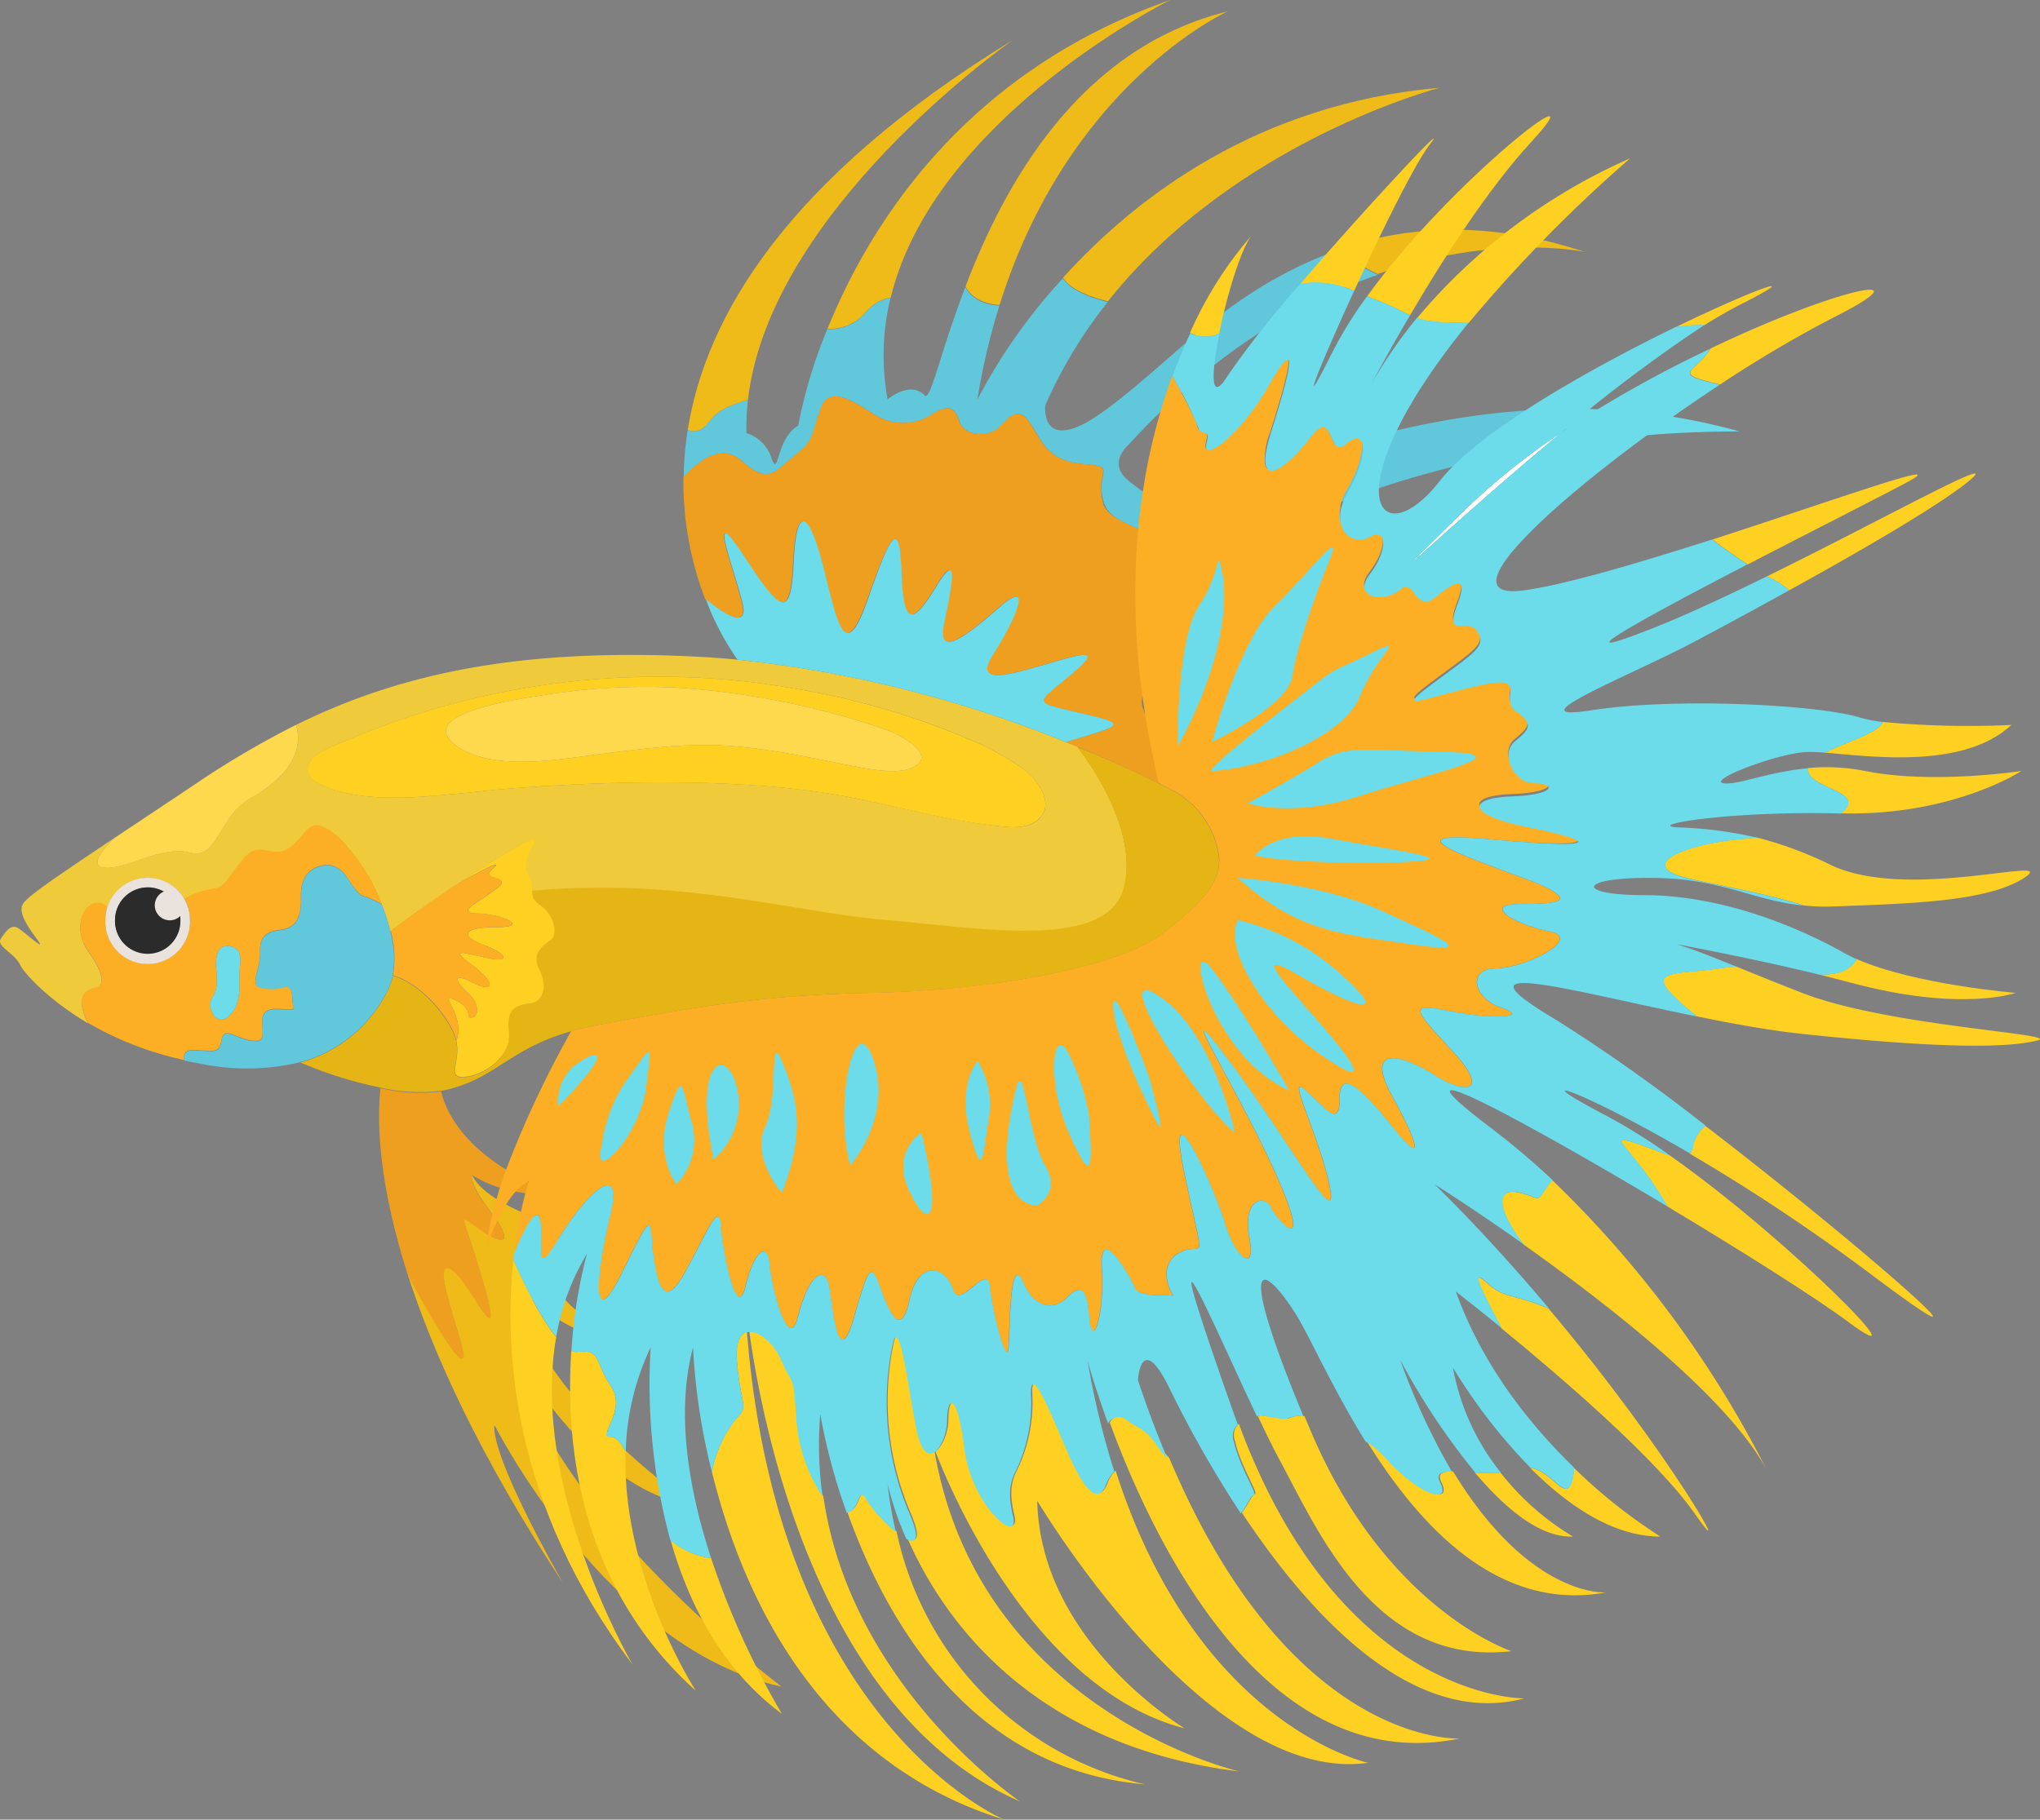 <svg xmlns="http://www.w3.org/2000/svg" viewBox="0 0 244.76 218.38"><rect x="0" y="0" width="244.76" height="218.38" fill="#808080" stroke="none"/><title>Asset 7</title><g id="Layer_2" data-name="Layer 2"><g id="Ñëîé_2" data-name="Ñëîé 2"><path d="M129.29,89.62c-.46-.2-.93-.38-1.42-.57a146,146,0,0,0-39.38-9.88c-1.54-.15-3.1-.27-4.66-.35C61.41,77.65,47.18,81.24,35.51,87c1.06,3.5-1.41,6.48-5.42,8.77s-3.9,7.45-7.3,6.55-7.48,2-10.15,1.81,1.15-3.61,1.15-3.61c-7.36,4.92-10.39,7-11,7.91-.86,1.2,1.21,3.61,1.89,4.64s-1.8-1.29-2.57-1.72-1.38.35-2,1.29,1.63,1.72,2.32,3.18c.41.87,3.12,4,8.14,7-1.72-3.39-.08-4,.85-4.23,1.15-.23,1.15-1.6-.8-4.35s-.68-5.85,1.15-5.85a1.39,1.39,0,0,1,1.1.57,5.08,5.08,0,0,1,9.28-1,8.83,8.83,0,0,1,3.6-1.26c1.37-.12,2.17-2.3,3.89-4s3.21.58,5.27-1,2.18-4.24,5.73-1.14a22.8,22.8,0,0,1,5.19,8.06,23.29,23.29,0,0,1,1,3.16s3.38-2.55,7.77-5.48h0l0,0c1.85-1.24,3.87-2.55,5.9-3.77,6.87-4.12,1.49.22,2.75,2.4a3.28,3.28,0,0,1,.53,2.09c18-1.64,31,2.51,42.55,3.5s26.59,3.7,28.54-3.92S129.29,89.62,129.29,89.62ZM124,98.76c-1.27.71-3,.52-4.37.36-6.38-.72-12.69-2.57-19-3.69-17.53-3.09-41.94-.57-41.94-.57-1,.12-2,.22-3,.32-5.14.47-11.51,1.23-16.49-.71-.79-.32-2-.83-2.21-1.77-.54-2.14,3.11-3.16,4.48-3.77a95,95,0,0,1,38.86-7.7A89.61,89.61,0,0,1,95,82.59a91.27,91.27,0,0,1,21.3,6.13A32.31,32.31,0,0,1,123,92.46C124.94,94,126.82,97.14,124,98.76Z" style="fill:#efca3a"/><path d="M30.09,95.78c-4,2.29-3.9,7.45-7.3,6.55s-7.48,2-10.15,1.81,1.15-3.61,1.15-3.61c2.61-1.74,5.76-3.83,9.54-6.36A107.78,107.78,0,0,1,35.51,87C36.57,90.51,34.1,93.49,30.09,95.78Z" style="fill:#fed94e"/><path d="M40.63,100.48c-3.55-3.1-3.66-.46-5.73,1.14s-3.55-.69-5.27,1-2.52,3.9-3.89,4a8.83,8.83,0,0,0-3.6,1.26,5,5,0,0,1,.65,2.48,5.08,5.08,0,1,1-10.15,0,5,5,0,0,1,.22-1.46,1.39,1.39,0,0,0-1.1-.57c-1.83,0-3.1,3.1-1.15,5.85s2,4.12.8,4.35c-.93.19-2.57.84-.85,4.23a39.49,39.49,0,0,0,11.54,4.46c-.13-.76.15-1.25,1.2-1.21,2.24.08,3,.51,3.27-1.18s1.54-.37,3.35,0,1.63-.46,1.55-2,.6-1.89,2.49-1.72,1.12-.17,1.12-1-.09-2-1.12-1.63a5.15,5.15,0,0,1-2.76,0c-1.29-.18.09-2.41,0-4.15s.6-2.56,2.32-2.73,2.67-1.21,2.58-3.78,1-3.7,2.75-4,2.84,1.54,2.84,1.54,1.28,2.06,1.88,2.15a10.72,10.72,0,0,1,2.24,1A22.8,22.8,0,0,0,40.63,100.48ZM28.72,117.55c.08,2-.18,3.61-1.46,4.55s-2.15-.77-2-1.8,1-.77.69-3.86,1.29-2.93,1.29-2.93C29.58,113.77,28.63,115.57,28.72,117.55Z" style="fill:#fcae24"/><path d="M47.13,117.05a6.74,6.74,0,0,1-.77,2.11,16.6,16.6,0,0,1-10.31,8.31h0a27.5,27.5,0,0,1-12.14.16c-.61-.11-1.21-.22-1.8-.36-.13-.76.15-1.25,1.2-1.21,2.24.08,3,.51,3.27-1.18s1.54-.37,3.35,0,1.63-.46,1.55-2,.6-1.89,2.49-1.72,1.12-.17,1.12-1-.09-2-1.12-1.63a5.15,5.15,0,0,1-2.76,0c-1.29-.18.09-2.41,0-4.15s.6-2.56,2.32-2.73,2.67-1.21,2.58-3.78,1-3.7,2.75-4,2.84,1.54,2.84,1.54,1.28,2.06,1.88,2.15a10.72,10.72,0,0,1,2.24,1,23.29,23.29,0,0,1,1,3.16A12.77,12.77,0,0,1,47.13,117.05Z" style="fill:#61c7da"/><path d="M139.63,111.93c-5.84,4.47-21.88,7-35.17,7.23S82.91,121,72.15,122.93c-1.35.25-2.55.52-3.62.83-7.48,2.14-8.92,5.56-14.84,7-.26.06-.53.12-.81.16a21.22,21.22,0,0,1-7.26-.4,50.62,50.62,0,0,1-9.57-3,16.6,16.6,0,0,0,10.31-8.31,6.74,6.74,0,0,0,.77-2.11c3.59,1.07,7,5.37,7.59,7.83s-1.25,4.47.93,4.36S61.44,127,61,123.85s1-3.21,2.63-3.43,2.06-2.18,1-4.13.69-3,1.38-3.55.58-2.75-1.26-4.13c-1-.74-1-1.15-1-1.7,18-1.64,31,2.51,42.55,3.5s26.59,3.7,28.54-3.92-5.65-16.87-5.65-16.87C133.68,91.41,137,93,139,94c1.36.68,2.09,1.09,2.09,1.09a10.67,10.67,0,0,1,5.16,7.79C146.4,105.17,145.47,107.46,139.63,111.93Z" style="fill:#e5b415"/><path d="M64.69,116.29c1,1.95.58,3.89-1,4.13s-3,.34-2.63,3.43-3.21,5.27-5.38,5.39-.35-1.84-.93-4.36c1.18-3-2.46-6-.1-4.84s1.08,2.32,2,2.06.77-1.8-.52-2.94-2.15-2.64.52-1.27,2.92.09,0-2.06-1-1.46,1.89-.85,2.15-.61-.49-1.56-2.86-2.14,1.43-2.14.78-1.55-2.07-1.64-.33-1.11,2.08-2.92-2.24-.86-.35-2.49-3.89,1.64-4.47,2c1.85-1.24,3.87-2.55,5.9-3.77,6.87-4.12,1.49.22,2.75,2.4a3.28,3.28,0,0,1,.53,2.09c0,.55,0,1,1,1.7,1.84,1.38,2,3.56,1.26,4.13S63.66,114.34,64.69,116.29Z" style="fill:#fed022"/><path d="M58.05,113.42c2.64,1,3.41,2.16.49,1.56s-4.81-1.29-1.89.85,2.67,3.44,0,2.06-1.81.14-.52,1.27,1.48,2.69.52,2.94.33-.94-2-2.06,1.28,1.86.1,4.84c-.55-2.46-4-6.76-7.59-7.83a12.77,12.77,0,0,0-.28-5.35s3.38-2.55,7.77-5.48h0l0,0c.58-.32,6.26-3.51,4.47-2s2.76.68.35,2.49-4.93,2.84-2.08,2.92,6.37,1.64,2.07,1.64S55.42,112.48,58.05,113.42Z" style="fill:#fcae24"/><path d="M22.14,107.93a5.08,5.08,0,0,0-9.28,1,5,5,0,0,0-.22,1.46,5.08,5.08,0,1,0,10.15,0A5,5,0,0,0,22.14,107.93Zm-4.42,6.41a3.92,3.92,0,0,1-3.92-3.65,2.62,2.62,0,0,1,0-.28,3.93,3.93,0,0,1,7.43-1.77,3.88,3.88,0,0,1,.42,1.77A3.93,3.93,0,0,1,17.72,114.34Z" style="fill:#eae3dd"/><path d="M21.64,110.41a3.92,3.92,0,0,1-7.84.28,2.62,2.62,0,0,1,0-.28,3.93,3.93,0,0,1,7.43-1.77A3.88,3.88,0,0,1,21.64,110.41Z" style="fill:#2b2b2b"/><path d="M28.72,117.55c.08,2-.18,3.61-1.46,4.55s-2.15-.77-2-1.8,1-.77.69-3.86,1.29-2.93,1.29-2.93C29.58,113.77,28.63,115.57,28.72,117.55Z" style="fill:#6cdbea"/><path d="M123,92.46a32.31,32.31,0,0,0-6.73-3.74A91.27,91.27,0,0,0,95,82.59a89.61,89.61,0,0,0-14.7-1.36,95,95,0,0,0-38.86,7.7c-1.37.61-5,1.63-4.48,3.77.23.94,1.42,1.45,2.21,1.77,5,1.94,11.35,1.18,16.49.71,1-.1,2-.2,3-.32,0,0,24.41-2.52,41.94.57,6.33,1.12,12.64,3,19,3.69,1.39.16,3.1.35,4.37-.36C126.82,97.14,124.94,94,123,92.46ZM109.72,92c-2.63,1.5-8.13-.45-16.15-1.74s-11.57-1.12-24.29.6c-4.18.57-11.64,1.47-15.11-1.87-3.67-3.53,8.74-5.19,10.42-5.47a77.2,77.2,0,0,1,16.56-1,97,97,0,0,1,25,5C108,88.14,112.36,90.51,109.72,92Z" style="fill:#fed022"/><path d="M109.72,92c-2.63,1.5-8.13-.45-16.15-1.74s-11.57-1.12-24.29.6c-4.18.57-11.64,1.47-15.11-1.87-3.67-3.53,8.74-5.19,10.42-5.47a77.2,77.2,0,0,1,16.56-1,97,97,0,0,1,25,5C108,88.14,112.36,90.51,109.72,92Z" style="fill:#fed94e"/><path d="M188.66,53.25c-14.32,2-33.57,6.86-48.22,18.24A10.27,10.27,0,0,0,139,72.68a5.42,5.42,0,0,1-.62-3.43c.69-2.23,2.24-4-1.2-5.5s-4.81-2.06-5-4.81,1.54-2.92-2.41-3.27-4.81-2.75-6-4.64-2.06-1.72-3.61,0-4.46,1.21-5-.34-1-2.37-3.27-1a6.28,6.28,0,0,1-6.18.49c-1.89-.86-6-4.59-7.22-1.18s-.69,3.76-3.1,5.65-3.09,3.61-6.36.69c-2.18-1.95-4.67-.61-7,1.94a38.81,38.81,0,0,1,.48-5.64c1.51.43,2.09-.42,2.93-1.46s2.87-1.8,4.3-2.2a28.62,28.62,0,0,0-.18,4,4.53,4.53,0,0,1,3,3c.92,2.52.46-2.29,3.21-3.9a59.1,59.1,0,0,1,3.5-11.59,5.49,5.49,0,0,0,4.58-2,4.93,4.93,0,0,1,3-1.73,28.79,28.79,0,0,0-.35,12.16s2.7-2.29,4.45-.46c.69.73,1.86-5.18,4.87-13,.53,1,1.68,2.07,4.09,2.22a80.68,80.68,0,0,0-2.64,11.26,67.71,67.71,0,0,1,10.25-14.53c1,1.51,3.49,2.38,5.39,2.83a56.07,56.07,0,0,0-7.5,12.41s-.32,3,2,3,5.48-2.29,12.82-8.71c4.09-3.58,11-9.81,20.84-13.09.73,1.26,2.52,2.34,4.24,3.13-9.06,3.12-19.64,9.15-30,20.5,0,0-2.43,2.07,0,4.13s2.66,1.6,4.5,3.2C141.17,62,160.84,50,185.81,49.13A8,8,0,0,1,188.66,53.25Z" style="fill:#61c7da"/><path d="M208.72,51.78a135.76,135.76,0,0,0-20.05,1.47h0a8,8,0,0,0-2.85-4.12A74.06,74.06,0,0,1,208.72,51.78Z" style="fill:#6cdbea"/><path d="M190.13,30.23c-.61-.12-10.93-2.16-24.83,2.65h0c-1.72-.79-3.51-1.87-4.24-3.13C168.84,27.15,178.51,26.39,190.13,30.23Z" style="fill:#efbb18"/><path d="M147.29,1.37c-.65.3-19.15,9-27.36,35.23-2.41-.15-3.56-1.23-4.09-2.22C120.42,22.37,129.3,5.81,147.29,1.37Z" style="fill:#efbb18"/><path d="M172.75,10.53s-24.46,6.31-39.82,25.63c-1.9-.45-4.44-1.32-5.39-2.83C136.28,23.67,150.93,12.43,172.75,10.53Z" style="fill:#efbb18"/><path d="M121.51,4.81c-.93.66-29.17,20.61-31.77,43.16-1.43.4-3.46,1.14-4.3,2.2S84,52.06,82.51,51.63C84.6,38.33,94.06,21.63,121.51,4.81Z" style="fill:#efbb18"/><path d="M140.41,0c-.94.47-28.37,14.42-33.54,35.72a4.93,4.93,0,0,0-3,1.73,5.49,5.49,0,0,1-4.58,2C104.19,27.31,115.54,8.69,140.41,0Z" style="fill:#efbb18"/><path d="M139,94c-2-1-5.35-2.59-9.74-4.38-.46-.2-.93-.38-1.42-.57,6.93-2,7.58-2.09,1.74-3.47s-5.5-1-1.21-4.56,1.21-2.49-3-1.28-8.71,2.57-6.31-1.14,5.16-9.52.81-5.74-7.51,6.19-6.65,1.89,1.89-9.11-1-4.29-4,4.46-4.13-1.9-1.2-4.64-4,3.27-3.61,3.27-5.33-3.61-3.26-7.91-3.61-.69-1.72,5.68-6-.86-1.55.35-.18,5.5c1,3.64-2.33,1.38-4.36-.27A39.36,39.36,0,0,1,82,57.27c2.34-2.55,4.83-3.89,7-1.94,3.27,2.92,4,1.2,6.36-.69s1.89-2.23,3.1-5.65,5.33.32,7.22,1.18a6.28,6.28,0,0,0,6.18-.49c2.24-1.36,2.75-.54,3.27,1s3.44,2.06,5,.34,2.41-1.89,3.61,0,2.07,4.3,6,4.64,2.23.52,2.41,3.27c0,.17,0,.34,0,.49a4.38,4.38,0,0,0,.08.44,2.46,2.46,0,0,0,.07.29l0,.07a1.13,1.13,0,0,0,.08.24.16.16,0,0,0,0,.09s0,0,0,0a1,1,0,0,0,.09.18s0,0,0,0a3.54,3.54,0,0,0,.26.41l.09.11a2.09,2.09,0,0,0,.2.22,1.66,1.66,0,0,0,.19.18l0,0,.2.17.23.16.22.15a1.48,1.48,0,0,0,.21.13c.22.13.46.25.71.38l.75.36.41.19.44.2.61.27c3.44,1.55,1.89,3.27,1.2,5.5a5.42,5.42,0,0,0,.62,3.43c-1,1-2.06,2.5-1.53,4.08.91,2.75,3.2,2.34.45,5.64a2.84,2.84,0,0,0-.74,1.85,2.94,2.94,0,0,0,.12.81v0C137.88,87.27,140.48,89.64,139,94Z" style="fill:#ef9f20"/><path d="M127.87,89.05a146,146,0,0,0-39.38-9.88,32,32,0,0,1-3.81-7.27c2,1.65,5.33,3.91,4.36.27-1.37-5.15-4.11-12,.18-5.5s5.67,8.08,6,.86,1.89-6.18,3.61.69,2.58,11.52,5.33,3.61,3.78-9.62,4-3.27,1.21,6.71,4.13,1.9,1.89,0,1,4.29,2.31,1.89,6.65-1.89,1.6,2-.81,5.74,2.12,2.34,6.31,1.14,7.27-2.27,3,1.28-4.64,3.19,1.21,4.56S134.8,87,127.87,89.05Z" style="fill:#6cdbea"/><path d="M67,143.21a17.41,17.41,0,0,1-4,0L61.87,143a18.74,18.74,0,0,1-1.89-.46,13.92,13.92,0,0,1-3.32-1.5h0s-.55.92,2.25,4.47c.06.07.11.15.17.23l0,0,.29.39.26.38a4.9,4.9,0,0,1,.38.61,1.74,1.74,0,0,1,.15.26,3.31,3.31,0,0,1,.29.71.51.51,0,0,1,0,.13c.09.53-.24.7-.88.5a.64.64,0,0,1-.18-.06l-.26-.1-.28-.14,0,0s-.05,0-.08,0a.81.81,0,0,1-.18-.1h0l-.21-.13c-.22-.13-.46-.29-.7-.46-2.93-2.06-2.24-2.29,0,5.16s1.2,6.08-1,2.64-4.1-4.81-3.16-.69,3.07,9.17,1.7,8.25-6-9.49-6.26-10a.08.08,0,0,1,0,0c-3.92-12.2-3.64-19.69-3.3-22.49a21.22,21.22,0,0,0,7.26.4c1.09,4.31,4.62,7.4,7.87,9.41a29.91,29.91,0,0,0,2.71,1.47A27.74,27.74,0,0,0,67,143.21Z" style="fill:#ef9f20"/><path d="M59.31,171c-.33,3.93,7.48,17.67,8.2,18.92C57.52,174.75,52,162.47,48.93,153c.29.54,4.92,9.14,6.26,10s-.75-4.12-1.7-8.25,1-2.75,3.16.69,3.23,4.81,1-2.64-2.93-7.22,0-5.16,4,1.38,1.25-2.17S56.65,141,56.65,141h0c1.47,3.43,9.8,5.94,9.8,5.94s1.56,3.79.53,6.65,8,7.45,8,7.45c-8.71-.69-13.52-7.79-13.52-7.79,2.41,14.44,22,27.62,22,27.62-13.43-2.38-21.74-18.73-22-19.24,4,19.59,32.3,40.78,32.3,40.78C72.94,198,59.31,171,59.31,171Z" style="fill:#efbb18"/><path d="M175.59,61.35c-13.43,13.25-2.4,2.28,11.7-9.4A81.57,81.57,0,0,0,175.59,61.35Z" style="fill:#fff"/><path d="M195.59,19a171.18,171.18,0,0,0-19.37,19.75h0c-3.48,0-5-.14-6.2-.57A70.31,70.31,0,0,1,195.59,19Z" style="fill:#fed022"/><path d="M183.75,17c-5.17,5.62-10.58,14-14.57,20.84-.9-.42-1.86-1-3.65-1.68-.5-.19-1-.4-1.5-.61C174.25,21.44,192.34,7.67,183.75,17Z" style="fill:#fed022"/><path d="M171.54,17.35c-1.81,2.34-5.83,10.51-9.07,17.57a11.16,11.16,0,0,0-6.46-.85C164.17,24.59,174.34,13.74,171.54,17.35Z" style="fill:#fed022"/><path d="M150.13,28.3c-1.29,1.73-2.95,7.24-3.86,11.73a4.06,4.06,0,0,1-3.49-.09A46.35,46.35,0,0,1,150.13,28.3Z" style="fill:#fed022"/><path d="M208.72,36.6c-1.29.66-2.72,1.48-4.22,2.42a20.2,20.2,0,0,0-3.44.24C210.75,34.55,217.06,32.37,208.72,36.6Z" style="fill:#fed022"/><path d="M220.19,38a144.78,144.78,0,0,0-13.8,8.14c-6.14-1.42-2.92-1.33-1.15-4.32h0C220.36,34.58,231.51,32.26,220.19,38Z" style="fill:#fed022"/><path d="M228.44,58.08c-3.92,2.06-11.57,5.94-18.75,9.66-.81-.53-1.78-1.19-2.91-2a16.09,16.09,0,0,1-1.29-1C220.54,59.87,235.08,54.59,228.44,58.08Z" style="fill:#fed022"/><path d="M236,57.91c-3.82,3.06-13.51,8.62-21.34,12.94A10.35,10.35,0,0,0,212,69.17C226.59,62,241.06,53.86,236,57.91Z" style="fill:#fed022"/><path d="M241.33,87c-5.74,5.35-16.9,3.77-22.36,3.33,2.49-1.27,6.43-2.36,6.93-3.69A108.55,108.55,0,0,0,241.33,87Z" style="fill:#fed022"/><path d="M242.53,92.53s-8.25,5.43-21.66,5.08c3.44-2.75-4.29-2.92-3.94-5.43a23.61,23.61,0,0,1,6.86.35C231.87,94.16,242.53,92.53,242.53,92.53Z" style="fill:#fed022"/><path d="M242.87,105.35c-4.47,2.92-14.09,3.09-22.68,3.43a25.16,25.16,0,0,1-3.75-.11c-4.82-1.54-11-2.53-14.13-3.32-6-1.51-.34-4,6.41-4.64l2.1-.19a46,46,0,0,1,8.85,3.29C229,108.28,247.34,102.42,242.87,105.35Z" style="fill:#fed022"/><path d="M241.84,119.16s-6.53,2.34-19.76-1.22l-3.87-1c2,.08,3.64-.31,4.55-1.84C229.73,118.17,241.84,119.16,241.84,119.16Z" style="fill:#fed022"/><path d="M244.42,124.88c-3.27.8-10.48,1.09-28.19-.8-3.88-.41-8.29-1.21-12.63-2.1-7.5-6-3.32-4.83,3-5.81a14.4,14.4,0,0,1,1.75-.16c2.17.89,4.74,1.93,7.87,3.15C226.54,123.19,247.69,124.08,244.42,124.88Z" style="fill:#fed022"/><path d="M224.57,153a232.06,232.06,0,0,0-21.79-14.52,3.12,3.12,0,0,0,.39-1.23,4.54,4.54,0,0,1,1.44-2.13C223.18,149.35,243,166.79,224.57,153Z" style="fill:#fed022"/><path d="M221.73,158.63c-3.9-2.9-12.69-8.45-21.68-13.84-4-7-7.85-8.91-3.76-7.58,1.74.56,3.08,1.16,4.12,1.5C214.86,148.91,231.29,165.72,221.73,158.63Z" style="fill:#fed022"/><path d="M211.9,176.26c-4.74-8.65-19-19.74-29.09-26.89-3.53-4.63-3.19-6.9-.44-6.21s1.72,1.37,3.44-1a2,2,0,0,1,.47-.49A129.65,129.65,0,0,1,211.9,176.26Z" style="fill:#fed022"/><path d="M203.34,181.66c-4.56-6.55-16.22-16.54-23.19-22.24-3-5.6-3.57-7.12-1.73-5.43,2.06,1.89,2.92,1.2,7.39,3.06C200.65,174.69,208.59,189.2,203.34,181.66Z" style="fill:#fed022"/><path d="M199.22,184.41c-5.79,0-11.29-3.89-15.64-8.26,2.83.46,4.27,4.43,5.08,1.38a4.16,4.16,0,0,0,.13-1.42A64,64,0,0,0,199.22,184.41Z" style="fill:#fed022"/><path d="M188.73,184.41c-4,.14-8.18-3.43-11.77-7.68a19.68,19.68,0,0,0,3.07,0A31.74,31.74,0,0,0,188.73,184.41Z" style="fill:#fed022"/><path d="M192.69,191.11C179.63,193.51,170.25,183,164,173c.49.16,1.13.64,2.7,2.33,3.67,3.95,7.61,5.33,6.24,2.58-.55-1.1.13-1.34,1.4-1.32C183.62,191.87,192.69,191.11,192.69,191.11Z" style="fill:#fed022"/><path d="M181.34,198.16c-16.33,1.89-23.2-14.44-27.84-23-.7-1.29-1.58-3.09-2.53-5.1h0c-.26-.6,3,.47,3.73.12a3.48,3.48,0,0,1,1.81-.22l.77,1.82C166.39,193.29,181.34,198.16,181.34,198.16Z" style="fill:#fed022"/><path d="M182.89,203.83c-13.5,3.57-25.91-10.24-33.9-22.3.64-.66,1.17-2.13,1.59-2.22s-1.72-3.32-2.42-6.42a1.79,1.79,0,0,1,.48-2C160.94,204.17,182.89,203.83,182.89,203.83Z" style="fill:#fed022"/><path d="M175.15,208.64c-23.31,4.82-36.85-23.79-42-37.93a1.45,1.45,0,0,1,2.24-.4c1.61,1.21,2.16.86,3.9,3.46a12.85,12.85,0,0,0,1,1.21C154.94,209.81,175.15,208.64,175.15,208.64Z" style="fill:#fed022"/><path d="M124.45,180.11c.34,16.75,17.17,27,17.69,27.32-18.47-4.78-28.54-29.65-29.91-33.24.84-.55,1.56-2.33,1.56-3.88,0-2.92,1.21-3.43,2.07,3.46s6.7,11.67,5.84,8.07,0-4.65.69-6.2a18.88,18.88,0,0,0,1.46-8.42c-.09-4.3,3,3.95,4.82,7.91s3.34,5.15,4.18,2.92a4.66,4.66,0,0,1,1-1.57c9.82,30.73,30.29,35.08,30.29,35.08C144.73,214.31,124.45,180.11,124.45,180.11Z" style="fill:#fed022"/><path d="M148.69,212.6c-25.29-3.13-35.79-18.77-39.82-28,1.18.56,1.72,0,.26-3.33a34,34,0,0,1-2-19.64c.86-4.7,1.89,4.86,3,10.07.51,2.38,1.32,2.9,2,2.49C117.55,205.45,148.69,212.6,148.69,212.6Z" style="fill:#fed022"/><path d="M137.34,214.14c-21.14-1.78-31.22-20.1-35.67-32.67,1.77-.28,1.21-3.62,2.5-1.36a15.91,15.91,0,0,0,3.4,3.68A39.44,39.44,0,0,0,137.34,214.14Z" style="fill:#fed022"/><path d="M122.37,216.19c-24.1-10.5-30.85-44.73-32.47-56.39,1.26-.16,3,1.33,3.9,3.35,1.49,3.49,1.43,1.32,1.82,7a19.23,19.23,0,0,0,3.16,9.4C102,202.11,121.71,215.74,122.37,216.19Z" style="fill:#fed022"/><path d="M120.48,218.38c-22.64-7-31.57-27.47-35.07-41.77a15,15,0,0,1,3-6.47c1.49-1.37.41-1.54,0-6.95-.15-2.12.4-3.12,1.21-3.35C93.35,206.44,119.63,218,120.48,218.38Z" style="fill:#fed022"/><path d="M93.8,205.67c-7.2-5.33-11.18-13.2-13.34-20.83A9.49,9.49,0,0,0,85.32,187,97.92,97.92,0,0,0,93.8,205.67Z" style="fill:#fed022"/><path d="M83.48,202.91c-14-12.58-15.69-29.62-14.93-40.82a1.39,1.39,0,0,0,.75.15c2.87-.35,2,1.2,4,4.12s-1.82,6.19,0,6.1c.64,0,1.22.69,1.76,1.79C74.59,189,83.22,202.5,83.48,202.91Z" style="fill:#fed022"/><path d="M75.9,199.77C61.42,180.63,60.45,162,61.59,151.25c0,0,2.62,6.12,5.14,9.23C63.65,178.3,75.25,198.67,75.9,199.77Z" style="fill:#fed022"/><path d="M178.59,100.71c-15-1.37,3.61,4.12,6.88,5.78s1.54,2-3.1,2-.86,2.41,3.44,3.27-2.92,4.46-6.36,4.46-2.75,3.61.69,4.73-.86,1.46-6,.43-4.81-.52,0,4.64,1.66,5.37-2.06,3-8.59-3.87-5,2.66,3.43,7.91,0,3.61-6.36-7.22-6.36-3.61-1.38,1.72-4-.75,1.38,4.88,2.75,11.24-4.29-4.47-12-14.81,1.21,3.64,5.67,13.72.18,5.56-.68,3.84-3.44-.86-2.58,3.61-1.72,2.4-2.92-1.67-7.39-17.93-4.82-5.78,2.24,7.45-.86,9.39c-2.14,1.35-1.23,3.94-.52,5.06-1.21-.27-4.08.25-4.63-1-.69-1.54-4.3-7.9-3.95-2.27s-1.21,10.18-1.55,5.54-1.89-2.75-2.92-1.82-3.44,1.47-5-2.14-1.54,5.33-1.72,7.86-1.89-3.9-2.23-7.17-3.61,2.92-4.47.17-4.12-3.61-5.18,1.28-2.55,1.3-3.59-1.62-1.37-2.23-3.09,3.78-2.41.35-2.89-3.26-2.61-1.72-3.81,3.09-3.27-3.95-3.44-6.36-1.72-1.89-2.86,2.75-2.81-4.64-3-7.51-2.07,2-4.44,6.14-3.13,1.2-3.64-2.51.34-6.09-3.61,2-3.27.52-1.55-6.61S70.14,143.5,67,148.7s-1.66.3-2.19-2.28a1.34,1.34,0,0,0-.08-.26.78.78,0,0,0-.14-.26.28.28,0,0,0-.19-.07.18.18,0,0,0-.1,0,.66.66,0,0,0-.22.13l-.13.11a4.55,4.55,0,0,0-.55.77s-.06.1-.1.16l-.1.17c-.06.09-.11.2-.17.3-.16.31-.33.65-.48,1s-.16.35-.25.52c-.36.82-.61,1.46-.61,1.46.23-2,.52-3.61.81-5,.2-.93.39-1.69.54-2.28.23-.86.41-1.35.43-1.42A4.62,4.62,0,0,0,61.87,143a10.66,10.66,0,0,0-1.16,1.59,19.46,19.46,0,0,0-1.06,1.94c-.33.7-.61,1.36-.81,1.88-.29.73-.44,1.21-.44,1.21,0-.44.09-.9.16-1.36.12-.81.3-1.66.51-2.53.14-.59.3-1.2.49-1.81s.27-.92.42-1.38c.24-.75.5-1.5.77-2.25a125.48,125.48,0,0,1,7.78-16.54c1.07-.31,2.27-.58,3.62-.83,10.76-1.94,19-3.52,32.31-3.77s29.33-2.76,35.17-7.23,6.77-6.76,6.65-9.05a10.67,10.67,0,0,0-5.16-7.79s-.73-.41-2.09-1.09q-1.09-4.62-1.74-8.92v0c0-.27-.09-.55-.12-.81a88.67,88.67,0,0,1-.61-20.77c.15-1.57.34-3.09.57-4.55h0a70.83,70.83,0,0,1,2.14-9.65c.42-1.47.89-2.86,1.37-4.18.24.42.63,1.13,1.06,1.93,0,0,0,0,0,0l.24.45c.08.15.17.31.24.46s.17.31.25.47l.5,1c.05.09.09.19.14.28l0,0c.16.34.3.66.41.93a3.77,3.77,0,0,1,.18.54c.34,1.38,1.55-.19,1,2s3.78-.5,7.56-7.1,2.41-1.3.18,5.78a8.54,8.54,0,0,0-.62,3.88,1.67,1.67,0,0,0,.06.2c0,.06.05.12.08.17a.68.68,0,0,0,.19.19l.07,0a.33.33,0,0,0,.15.05.45.45,0,0,0,.16,0h0l.19,0a3.73,3.73,0,0,0,1.57-.88h0a2.67,2.67,0,0,0,.32-.28c.11-.09.23-.2.34-.31l.34-.33c.16-.16.33-.34.49-.52s.22-.23.32-.36c.32-.37.64-.76,1-1.17.74-1,1.24-1.34,1.61-1.34a.32.32,0,0,1,.14,0,.74.74,0,0,1,.4.29l.1.14a3,3,0,0,1,.19.36.77.77,0,0,1,.07.16c.24.53.46,1.14.83,1.34l.14.05a.32.32,0,0,0,.14,0,1.24,1.24,0,0,0,.8-.4h0c.57-.5,1-.7,1.36-.63l.07,0,.09,0a.45.45,0,0,1,.14.1s0,0,.05,0l.07.11a.67.67,0,0,1,.09.21,1.21,1.21,0,0,1,.05.18l0,.17c.13,1.1-.4,3.12-1.74,5.44-.08.14-.16.28-.23.42s-.07.14-.1.2l-.13.29a2.24,2.24,0,0,0-.12.29h0c0,.09-.07.18-.1.26s-.11.35-.15.51,0,.17,0,.25a4.46,4.46,0,0,0-.08.46c0,.15,0,.3,0,.45a3.19,3.19,0,0,0,.2,1.15,2.56,2.56,0,0,0,.53.84,2,2,0,0,0,.36.3,2.28,2.28,0,0,0,2.47.08c2.06-1.2,2.23,1.55,0,4.47s1.89,3.44,3.61,1.88,1.89,2.76,4.12,1,4.3-3.27,2.75.85,1.2,1.38,2.41,3.13-.35,2.55-5.16,6.13-1.89,2.09,5,.46,2.58,1.46,4.82,3,1.54,2.23-.17,3.64-.18,5,2.4,5,2.58,1.37-2.75,1.57-5.5,2.2,1.89,3.69S193.54,102.08,178.59,100.71Z" style="fill:#fcae24"/><path d="M141.29,155.88c.06.31-.22.11-.52-.39C141.06,155.55,141.26,155.67,141.29,155.88Z" style="fill:#6cdbea"/><path d="M141.3,89.62s-.18-12.82,2.57-16.94,2.07-7.38,2.75-4.12S147,79.21,141.3,89.62Z" style="fill:#6cdbea"/><path d="M145.42,89.05s3.3-12.25,7.58-16.37,8.23-9.7,6.51-5.45-3.95,10.5-4.47,14S145.42,89.05,145.42,89.05Z" style="fill:#6cdbea"/><path d="M145.42,92.53c-1.2.07,8.59-7.47,12-10.13s2.41-1.68,7.05-4,.72.11-1.27,5.1S151.51,92.19,145.42,92.53Z" style="fill:#6cdbea"/><path d="M149.72,96.41s5.15,1.79,13.23-.83,20.28-5.13,10.49-5.33-11.86-.89-15.13,1.17S149.72,96.41,149.72,96.41Z" style="fill:#6cdbea"/><path d="M150.58,102.69s2.19-3.35,9.35-2,15.22,2.31,9.72,2.7S154,103.47,150.58,102.69Z" style="fill:#6cdbea"/><path d="M148.51,105.35s10.14.68,17.36,4,11.69,5.22,3.61,4S155.9,112.05,148.51,105.35Z" style="fill:#6cdbea"/><path d="M148.51,110.42a28.11,28.11,0,0,1,12.64,6.73c6.1,5.56.61,3.37-5.15,0s-2.5.09,2,5.23,7,8.75.34,4.11S146.8,114,148.51,110.42Z" style="fill:#6cdbea"/><path d="M154.7,130.89s-6-10.44-9.38-14.72S145.25,126.69,154.7,130.89Z" style="fill:#6cdbea"/><path d="M148.16,135.94s-2.6-12.15-9.13-16.42S144,132.7,148.16,135.94Z" style="fill:#6cdbea"/><path d="M137.86,129.24s-4.45-12.21-4.29-8.43,4.58,12.9,5.46,14.27S137.86,129.24,137.86,129.24Z" style="fill:#6cdbea"/><path d="M130.64,133.71a27.06,27.06,0,0,0-2.41-7.22c-1.89-3.78-2.75,3.26,0,9.45S131.15,140.75,130.64,133.71Z" style="fill:#6cdbea"/><path d="M117.29,127.33s-2.46,2.77-.92,8.61,1.55,2.75,2.24-1.55A10,10,0,0,0,117.29,127.33Z" style="fill:#6cdbea"/><path d="M110.55,135.94s-3.69,2.23-1.43,7.05S113.15,146.6,110.55,135.94Z" style="fill:#6cdbea"/><path d="M102,139.88s5.08-5.7,2.85-12.55S100,132.3,102,139.88Z" style="fill:#6cdbea"/><path d="M72.2,137.49a17.72,17.72,0,0,1,3.27-8.25c2.92-4,2.75-4.53,2.06,1.25S70.83,142.44,72.2,137.49Z" style="fill:#6cdbea"/><path d="M85.61,139.16a8.75,8.75,0,0,0,2.88-8.27C87.5,125.63,83,126.39,85.61,139.16Z" style="fill:#6cdbea"/><path d="M93.8,143.16s-3.72-4.29-2-7.91.41-11.73,2-7.92S96.92,135.33,93.8,143.16Z" style="fill:#6cdbea"/><path d="M67,132.75a5.5,5.5,0,0,1,2.63-5.35C72.83,125.34,72.45,127.25,67,132.75Z" style="fill:#6cdbea"/><path d="M81.16,142.13A7.6,7.6,0,0,0,83,134.75c-1.26-4.48-1-6.51-2.75-1.26S81.16,142.13,81.16,142.13Z" style="fill:#6cdbea"/><path d="M124.39,144.71s3-1.53,1-4.83-2.53-12.94-3.44-9.39S119,144.13,124.39,144.71Z" style="fill:#6cdbea"/><path d="M216.75,90.25a17.14,17.14,0,0,1,2.22.09c2.49-1.27,6.43-2.36,6.93-3.69a17.2,17.2,0,0,1-2.79-.55c-5.16-1.55-22.17-2.41-32.14-.86s5.32-4.47,12.37-8.25c0,0,5.08-2.68,11.32-6.14A10.35,10.35,0,0,0,212,69.17c-5.21,2.55-10.43,5-14.77,6.64-10.3,4,.41-1.83,12.42-8.07-.81-.53-1.78-1.19-2.91-2a16.09,16.09,0,0,1-1.29-1c-8.7,2.78-17.56,5.42-22.6,6.11-10.71,1.48,6.51-13.51,23.5-24.68-6.14-1.42-2.92-1.33-1.15-4.32A140.16,140.16,0,0,0,187.3,51.93,183.88,183.88,0,0,1,204.5,39a20.2,20.2,0,0,0-3.44.24c-10,4.87-23.6,12.45-28.31,18.48-7.28,9.31-13.3,1.58,3.46-19-3.48,0-5-.14-6.2-.57a57.35,57.35,0,0,0-5.51,8c1.09-2,2.71-5,4.68-8.31-.9-.42-1.86-1-3.65-1.68-.5-.19-1-.4-1.5-.61a48.47,48.47,0,0,0-4.17,6.72c-4.43,8.85-1.53,1.65,2.61-7.35a11.16,11.16,0,0,0-6.46-.85,115.47,115.47,0,0,0-8.7,11c-2.13,3.46-2-.17-1-5a4.06,4.06,0,0,1-3.49-.09c-.73,1.56-1.45,3.28-2.14,5.15a47.27,47.27,0,0,1,3.06,6.13c.34,1.38,1.55-.19,1,2s3.78-.5,7.56-7.1,2.41-1.3.18,5.78,1.54,4.78,4.64.68,2.06,2.72,4.43.64,2.79,1.22.21,5.69.51,6.7,2.58,5.5,2.23,1.55,0,4.47,1.89,3.44,3.61,1.88,1.89,2.76,4.12,1,4.3-3.27,2.75.85,1.2,1.38,2.41,3.13-.35,2.55-5.16,6.13-1.89,2.09,5,.46,2.58,1.46,4.82,3,1.54,2.23-.17,3.64-.18,5,2.4,5,2.58,1.37-2.75,1.57-5.5,2.2,1.89,3.69,10.31,2.81-4.64,1.44,3.61,4.12,6.88,5.78,1.54,2-3.1,2-.86,2.41,3.44,3.27-2.92,4.46-6.36,4.46-2.75,3.61.69,4.73-.86,1.46-6,.43-4.81-.52,0,4.64,1.66,5.37-2.06,3-8.59-3.87-5,2.66,3.43,7.91,0,3.61-6.36-7.22-6.36-3.61-1.38,1.72-4-.75,1.38,4.88,2.75,11.24-4.29-4.47-12-14.81,1.21,3.64,5.67,13.72.18,5.56-.68,3.84-3.44-.86-2.58,3.61-1.72,2.4-2.92-1.67-7.39-17.93-4.82-5.78,2.24,7.45-.86,9.39c-2.14,1.35-1.23,3.94-.52,5.06-1.21-.27-4.08.25-4.63-1-.69-1.54-4.3-7.9-3.95-2.27s-1.21,10.18-1.55,5.54-1.89-2.75-2.92-1.82-3.44,1.47-5-2.14-1.54,5.33-1.72,7.86-1.89-3.9-2.23-7.17-3.61,2.92-4.47.17-4.12-3.61-5.18,1.28-2.55,1.3-3.59-1.62-1.37-2.23-3.09,3.78-2.41.35-2.89-3.26-2.61-1.72-3.81,3.09-3.27-3.95-3.44-6.36-1.72-1.89-2.86,2.75-2.81-4.64-3-7.51-2.07,2-4.44,6.14-3.13,1.2-3.64-2.51.34-6.09-3.61,2-3.27.52-1.55-6.61S70.14,143.5,67,148.7s-1.66.3-2.19-2.28-3.12,4-3.12,4q-.06.4-.09.81h0s2.62,6.12,5.14,9.23a28.18,28.18,0,0,1,3.69-10,58.85,58.85,0,0,0-1.87,11.64,1.39,1.39,0,0,0,.75.15c2.87-.35,2,1.2,4,4.12s-1.82,6.19,0,6.1c.64,0,1.22.69,1.76,1.79a31.08,31.08,0,0,1,3-12.57,71.42,71.42,0,0,0,2.36,23.16A9.49,9.49,0,0,0,85.32,187c-2.61-8-4.3-17.25-2.17-25.3a76.82,76.82,0,0,0,2.26,14.94,15,15,0,0,1,3-6.47c1.49-1.37.41-1.54,0-6.95-.15-2.12.4-3.12,1.21-3.35l.2,0c1.26-.16,3,1.33,3.9,3.35,1.49,3.49,1.43,1.32,1.82,7a19.23,19.23,0,0,0,3.16,9.4,43.84,43.84,0,0,1-.28-9.91,70.92,70.92,0,0,0,3.17,11.84c1.77-.28,1.21-3.62,2.5-1.36a15.91,15.91,0,0,0,3.4,3.68,49.2,49.2,0,0,1-1-5.79,37.16,37.16,0,0,0,2.27,6.64c1.18.56,1.72,0,.26-3.33a34,34,0,0,1-2-19.64c.86-4.7,1.89,4.86,3,10.07.51,2.38,1.32,2.9,2,2.49l.06,0c.84-.55,1.56-2.33,1.56-3.88,0-2.92,1.21-3.43,2.07,3.46s6.7,11.67,5.84,8.07,0-4.65.69-6.2a18.88,18.88,0,0,0,1.46-8.42c-.09-4.3,3,3.95,4.82,7.91s3.34,5.15,4.18,2.92a4.66,4.66,0,0,1,1-1.57,96.38,96.38,0,0,1-3.21-13.29c.09.34.9,3.27,2.46,7.52a1.45,1.45,0,0,1,2.24-.4c1.61,1.21,2.16.86,3.9,3.46a12.85,12.85,0,0,0,1,1.21c-1.23-2.91-2.42-6-3.56-9.48,0,0,.35-6,3.79,1a134.1,134.1,0,0,0,8.55,15c.64-.66,1.17-2.13,1.59-2.22s-1.72-3.32-2.42-6.42a1.79,1.79,0,0,1,.48-2c-.16-.43-.32-.86-.47-1.29-10.37-29.37-2.61-11,2.8.39-.26-.6,3,.47,3.73.12a3.48,3.48,0,0,1,1.81-.22c-8.15-19.66-5-18.66-.95-12.32,1.62,2.56,4.37,8.87,8.42,15.37.49.16,1.13.64,2.7,2.33,3.67,3.95,7.61,5.33,6.24,2.58-.55-1.1.13-1.34,1.4-1.32A81.13,81.13,0,0,1,168,163.21a83.39,83.39,0,0,0,9,13.52,19.68,19.68,0,0,0,3.07,0,28,28,0,0,1-5.74-12.59,66.11,66.11,0,0,0,9.29,12c2.83.46,4.27,4.43,5.08,1.38a4.16,4.16,0,0,0,.13-1.42c-5.15-5-10.94-12.11-14.15-21.09,0,0,2.24,1.73,5.51,4.4-3-5.6-3.57-7.12-1.73-5.43,2.06,1.89,2.92,1.2,7.39,3.06-4.1-4.86-8.72-10-13.73-14.91.36.23,4.83,3.05,10.73,7.23-3.53-4.63-3.19-6.9-.44-6.21s1.72,1.37,3.44-1a2,2,0,0,1,.47-.49,94.71,94.71,0,0,0-7.34-6.22c-14-10.6,3.93-.92,21.11,9.37-4-7-7.85-8.91-3.76-7.58,1.74.56,3.08,1.16,4.12,1.5a70.23,70.23,0,0,0-7.72-4.83c-10.35-5.41-3.4-3.34,10.09,4.56a3.12,3.12,0,0,0,.39-1.23,4.54,4.54,0,0,1,1.44-2.13,210.49,210.49,0,0,0-17.94-12.7c-13.15-7.8,1.46-3.54,16.93-.4-7.5-6-3.32-4.83,3-5.81a14.4,14.4,0,0,1,1.75-.16c-3-1.21-5.22-2.11-7.24-2.72,4.21.81,10.72,2.09,17.09,3.65,2,.08,3.64-.31,4.55-1.84a15.78,15.78,0,0,1-1.54-.76c-6.53-3.67-15.42-6.93-23.95-6.93s-8-2.24,1.43-2.06c8,.14,11.65,2.72,17.74,3.32-4.82-1.54-11-2.53-14.13-3.32-6-1.51-.34-4,6.41-4.64l2.1-.19a48.55,48.55,0,0,0-9.71-1.25c-3.61-.28,6.36-2,19.76-1.66,3.44-2.75-4.29-2.92-3.94-5.43-4.68.41-8.19,1.94-10,1.82C204.37,93.83,213,90.45,216.75,90.25Zm-41.16-28.9a81.57,81.57,0,0,1,11.7-9.4C173.19,63.63,162.16,74.6,175.59,61.35Z" style="fill:#6cdbea"/><circle cx="20.37" cy="108.65" r="1.8" style="fill:#eae3dd"/></g></g></svg>